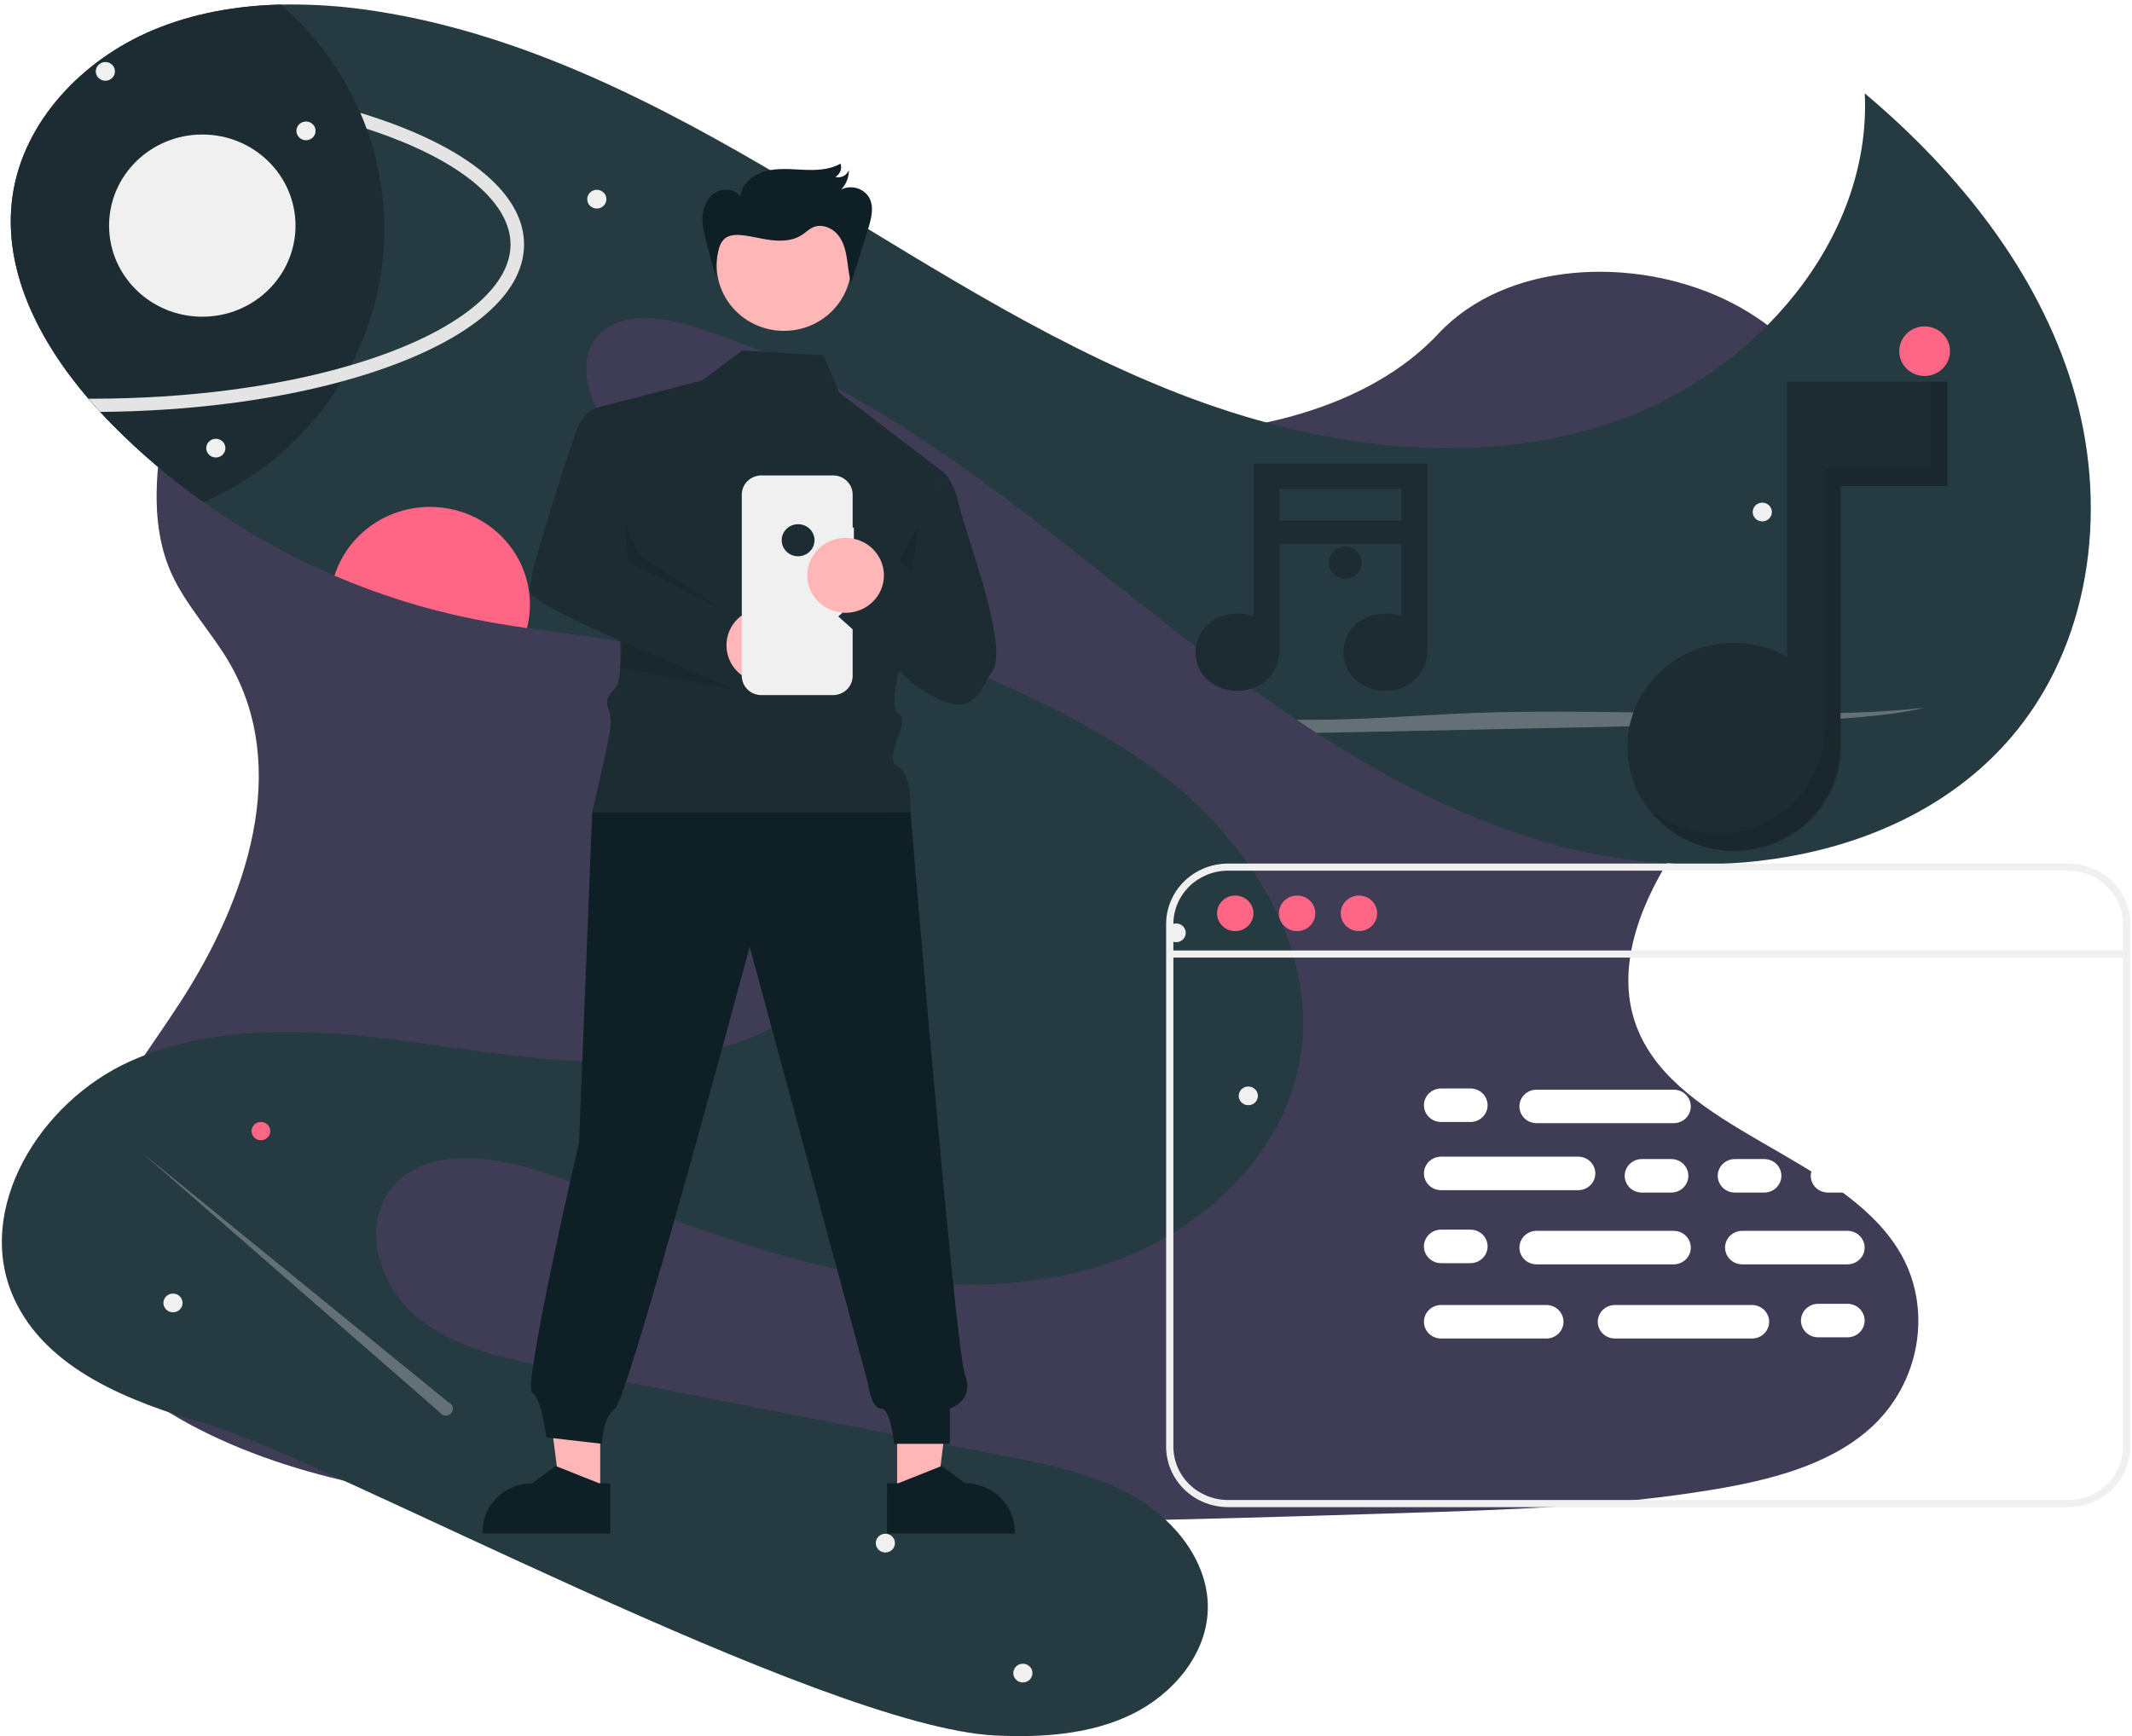 <svg width="469" height="382" viewBox="0 0 469 382" fill="none" xmlns="http://www.w3.org/2000/svg">
<path d="M251.059 95.322C224.902 94.368 199.99 85.494 176.201 75.781C152.412 66.068 128.846 55.314 103.336 50.169C86.915 46.859 68.138 46.388 54.906 55.643C42.154 64.565 38.04 79.921 35.842 94.183C34.176 104.916 33.198 116.211 37.757 126.256C40.922 133.233 46.544 139.094 50.432 145.773C63.959 169.02 54.396 197.689 39.738 220.385C32.867 231.032 24.889 241.188 19.582 252.523C14.276 263.857 11.81 276.845 16.442 288.409C21.041 299.878 32.006 308.476 43.884 314.511C68.008 326.806 96.425 330.33 124.154 332.307C185.513 336.721 247.203 334.811 308.728 332.897C331.494 332.189 354.365 331.469 376.763 327.755C389.203 325.699 402.043 322.436 411.072 314.562C422.538 304.568 425.379 287.641 417.696 275.109C404.812 254.085 369.197 248.86 360.181 226.298C355.226 213.88 360.314 200.046 367.52 188.529C382.971 163.819 408.877 142.143 410.239 113.897C411.177 94.519 398.725 75.077 379.471 65.897C359.288 56.275 331.304 57.486 316.423 73.412C301.097 89.876 274.152 96.168 251.059 95.322Z" fill="#3F3D56"/>
<g clip-path="url(#clip0_118_650)">
<path d="M443.855 160.48C420.874 189.205 377.512 195.783 341.633 185.778C329.893 182.425 318.567 177.816 307.861 172.036C301.642 168.735 295.573 165.114 289.626 161.256C288.163 160.31 286.701 159.351 285.253 158.371C284.266 157.712 283.282 157.045 282.302 156.369C270.023 147.925 258.225 138.662 246.626 129.452C217.67 106.461 187.92 82.762 152.343 71.793C145.014 69.534 135.532 68.477 130.999 74.546C127.067 79.815 129.467 87.275 132.795 92.927C145.138 113.863 167.543 127.082 189.968 137.247C212.393 147.411 236.147 155.647 255.642 170.509C275.136 185.371 290.018 208.992 286.031 232.837C282.594 253.385 265.431 270.079 245.475 277.355C225.52 284.626 203.264 283.613 182.52 278.891C161.776 274.165 142.083 265.92 122.063 258.814C109.993 254.524 94.213 251.557 86.204 261.373C79.44 269.667 83.328 282.75 91.565 289.653C99.802 296.555 110.95 298.867 121.587 300.942C154.615 307.389 187.642 313.834 220.67 320.278C230.801 322.251 241.171 324.316 249.998 329.571C258.825 334.82 265.947 343.992 265.694 354.089C265.441 364.04 257.987 372.833 248.853 377.24C239.723 381.641 229.18 382.32 219.009 381.845C180.893 380.061 71.619 320.87 45.41 313.303C28.569 308.446 10.156 301.311 3.054 285.615C-5.788 266.075 8.762 242.434 28.624 233.51C48.48 224.582 71.5 226.559 93.142 229.565C114.783 232.57 137.139 236.395 158.205 230.684C179.271 224.974 198.572 206.36 196.494 185.09C194.684 166.583 177.63 152.637 159.683 146.49C145.634 141.677 130.687 140.368 115.929 138.201C111.832 137.605 107.751 136.936 103.71 136.112C93.359 133.993 83.262 130.825 73.583 126.66C63.426 122.299 53.776 116.886 44.8 110.513C37.641 105.438 30.95 99.76 24.805 93.543C23.868 92.593 22.941 91.622 22.023 90.629C21.15 89.679 20.287 88.71 19.444 87.721C8.475 74.909 0.371 59.131 2.802 42.873C5.226 26.659 18.155 13.159 33.548 6.673C42.445 2.926 52.041 1.249 61.755 1.007C68.859 0.868 75.96 1.368 82.97 2.499C115.408 7.57 145.133 22.975 173.207 39.655C201.275 56.334 228.629 74.643 259.143 86.533C289.656 98.429 324.39 103.465 355.345 92.709C386.299 81.957 411.729 52.621 410.217 20.546C430.748 37.827 448.194 59.548 455.92 84.929C463.647 110.31 460.542 139.617 443.855 160.48Z" fill="#263A41"/>
<path d="M295.928 127.331C297.922 127.331 299.538 125.752 299.538 123.804C299.538 121.855 297.922 120.276 295.928 120.276C293.935 120.276 292.319 121.855 292.319 123.804C292.319 125.752 293.935 127.331 295.928 127.331Z" fill="#1D2C33"/>
<path d="M423.378 82.723C426.459 82.723 428.958 80.281 428.958 77.269C428.958 74.257 426.459 71.815 423.378 71.815C420.296 71.815 417.798 74.257 417.798 77.269C417.798 80.281 420.296 82.723 423.378 82.723Z" fill="#FF6584"/>
<path d="M57.395 250.881C58.534 250.881 59.457 249.979 59.457 248.866C59.457 247.753 58.534 246.85 57.395 246.85C56.257 246.85 55.334 247.753 55.334 248.866C55.334 249.979 56.257 250.881 57.395 250.881Z" fill="#FF6584"/>
<path d="M116.573 133.015C116.575 134.763 116.358 136.505 115.929 138.201C111.833 137.605 107.751 136.936 103.71 136.112C93.359 133.993 83.262 130.825 73.583 126.66C75.139 121.748 78.446 117.544 82.903 114.811C87.36 112.079 92.672 110.999 97.874 111.768C103.076 112.537 107.823 115.104 111.254 119.002C114.685 122.901 116.573 127.872 116.573 133.015Z" fill="#FF6584"/>
<path d="M387.672 114.716C388.837 114.716 389.781 113.793 389.781 112.655C389.781 111.516 388.837 110.594 387.672 110.594C386.507 110.594 385.563 111.516 385.563 112.655C385.563 113.793 386.507 114.716 387.672 114.716Z" fill="#F0F0F0"/>
<path d="M194.763 341.572C195.927 341.572 196.871 340.65 196.871 339.511C196.871 338.373 195.927 337.45 194.763 337.45C193.598 337.45 192.654 338.373 192.654 339.511C192.654 340.65 193.598 341.572 194.763 341.572Z" fill="#F0F0F0"/>
<path d="M225.013 370.172C226.178 370.172 227.122 369.249 227.122 368.111C227.122 366.973 226.178 366.05 225.013 366.05C223.849 366.05 222.905 366.973 222.905 368.111C222.905 369.249 223.849 370.172 225.013 370.172Z" fill="#F0F0F0"/>
<path d="M38.055 288.736C39.219 288.736 40.163 287.813 40.163 286.675C40.163 285.537 39.219 284.614 38.055 284.614C36.89 284.614 35.946 285.537 35.946 286.675C35.946 287.813 36.89 288.736 38.055 288.736Z" fill="#F0F0F0"/>
<path d="M141.7 250.442C142.865 250.442 143.809 249.519 143.809 248.381C143.809 247.243 142.865 246.32 141.7 246.32C140.536 246.32 139.592 247.243 139.592 248.381C139.592 249.519 140.536 250.442 141.7 250.442Z" fill="#F0F0F0"/>
<path d="M131.286 45.883C132.451 45.883 133.395 44.96 133.395 43.822C133.395 42.684 132.451 41.761 131.286 41.761C130.122 41.761 129.178 42.684 129.178 43.822C129.178 44.96 130.122 45.883 131.286 45.883Z" fill="#F0F0F0"/>
<path d="M258.735 207.3C259.9 207.3 260.844 206.378 260.844 205.239C260.844 204.101 259.9 203.178 258.735 203.178C257.571 203.178 256.627 204.101 256.627 205.239C256.627 206.378 257.571 207.3 258.735 207.3Z" fill="#F0F0F0"/>
<path d="M274.604 243.171C275.769 243.171 276.713 242.248 276.713 241.11C276.713 239.972 275.769 239.049 274.604 239.049C273.44 239.049 272.496 239.972 272.496 241.11C272.496 242.248 273.44 243.171 274.604 243.171Z" fill="#F0F0F0"/>
<path d="M84.538 50.401C84.553 60.808 82.037 71.069 77.198 80.338C76.558 81.56 75.881 82.76 75.165 83.94C68.078 95.638 57.475 104.917 44.8 110.513C37.641 105.438 30.95 99.76 24.805 93.543C23.868 92.593 22.941 91.621 22.023 90.629C21.15 89.679 20.287 88.71 19.444 87.721C8.475 74.909 0.371 59.131 2.802 42.873C5.226 26.659 18.155 13.159 33.548 6.673C42.445 2.926 52.041 1.249 61.755 1.006C69.352 7.563 75.34 15.708 79.276 24.836C79.772 25.985 80.228 27.148 80.66 28.326C83.233 35.414 84.545 42.88 84.538 50.401Z" fill="#1D2C33"/>
<path d="M115.284 53.794C115.284 63.891 105.197 73.256 86.878 80.174C83.213 81.56 79.291 82.815 75.165 83.94C59.722 88.147 41.344 90.479 22.023 90.629C21.15 89.679 20.287 88.71 19.444 87.721C19.653 87.726 19.861 87.726 20.069 87.726C41.051 87.726 60.957 85.128 77.198 80.338C80.198 79.451 83.075 78.492 85.807 77.459C102.648 71.104 112.309 62.476 112.309 53.794C112.309 45.113 102.648 36.489 85.807 30.129C84.141 29.499 82.425 28.898 80.66 28.326C80.228 27.148 79.772 25.985 79.276 24.836C81.914 25.641 84.448 26.5 86.878 27.415C105.197 34.332 115.284 43.702 115.284 53.794Z" fill="#E4E4E4"/>
<path d="M23.178 17.768C24.342 17.768 25.286 16.846 25.286 15.707C25.286 14.569 24.342 13.646 23.178 13.646C22.013 13.646 21.069 14.569 21.069 15.707C21.069 16.846 22.013 17.768 23.178 17.768Z" fill="#F0F0F0"/>
<path d="M67.314 30.856C68.478 30.856 69.422 29.933 69.422 28.795C69.422 27.657 68.478 26.734 67.314 26.734C66.149 26.734 65.205 27.657 65.205 28.795C65.205 29.933 66.149 30.856 67.314 30.856Z" fill="#F0F0F0"/>
<path d="M44.502 69.682C55.826 69.682 65.007 60.708 65.007 49.639C65.007 38.569 55.826 29.596 44.502 29.596C33.177 29.596 23.997 38.569 23.997 49.639C23.997 60.708 33.177 69.682 44.502 69.682Z" fill="#F0F0F0"/>
<path opacity="0.3" d="M423.18 155.72C418.578 157.048 408.432 158.027 397.274 158.628C386.121 159.224 373.887 159.486 361.806 159.738C340.661 160.184 319.517 160.632 298.374 161.081C295.468 161.144 292.552 161.202 289.626 161.255C288.163 160.31 286.701 159.35 285.253 158.371C287.846 158.386 290.44 158.371 293.014 158.323C304.008 158.11 313.316 157.271 323.919 156.873C340.234 156.258 357.849 156.743 374.854 156.99C391.858 157.242 411.234 157.15 423.18 155.72Z" fill="#F0F0F0"/>
<path opacity="0.3" d="M98.642 308.524L31.237 253.637L96.72 310.722C96.846 310.931 97.022 311.107 97.233 311.236C97.443 311.365 97.682 311.444 97.93 311.464C98.177 311.485 98.426 311.448 98.656 311.356C98.886 311.264 99.09 311.119 99.251 310.935C99.412 310.75 99.526 310.531 99.584 310.294C99.641 310.058 99.64 309.812 99.58 309.576C99.521 309.341 99.404 309.122 99.241 308.939C99.078 308.756 98.873 308.614 98.642 308.524H98.642Z" fill="#F0F0F0"/>
<path d="M47.477 100.658C48.642 100.658 49.586 99.736 49.586 98.597C49.586 97.459 48.642 96.536 47.477 96.536C46.313 96.536 45.369 97.459 45.369 98.597C45.369 99.736 46.313 100.658 47.477 100.658Z" fill="#F0F0F0"/>
<path d="M197.349 329.132L206.07 329.131L210.22 296.248L197.347 296.249L197.349 329.132Z" fill="#FFB6B6"/>
<path d="M195.124 326.348L197.579 326.348L207.163 322.538L212.3 326.348H212.301C215.204 326.348 217.988 327.475 220.041 329.482C222.094 331.488 223.247 334.209 223.247 337.047V337.395L195.125 337.396L195.124 326.348Z" fill="#0E1F26"/>
<path d="M132.033 329.132L123.311 329.131L119.162 296.248L132.035 296.249L132.033 329.132Z" fill="#FFB6B6"/>
<path d="M134.257 337.396L106.135 337.395V337.047C106.135 334.209 107.289 331.488 109.341 329.482C111.394 327.475 114.178 326.348 117.081 326.348H117.082L122.219 322.538L131.803 326.348L134.258 326.348L134.257 337.396Z" fill="#0E1F26"/>
<path d="M163.284 77.124L154.453 83.697L130.994 89.77C130.994 89.77 139.4 147.434 135.432 151.312C131.465 155.19 135.043 155.294 134.246 160.332C133.449 165.37 130.272 178.67 130.272 178.67H200.288C200.288 178.67 200.853 170.404 197.401 168.614C193.95 166.824 200.583 158.469 197.762 157.072C194.942 155.675 198.909 143.556 198.909 143.556L207.507 103.881L184.638 86.392L181.16 78.201L163.284 77.124Z" fill="#1D2C33"/>
<path d="M174.303 128.652C175.991 128.652 177.359 127.315 177.359 125.666C177.359 124.016 175.991 122.679 174.303 122.679C172.616 122.679 171.248 124.016 171.248 125.666C171.248 127.315 172.616 128.652 174.303 128.652Z" fill="#F2F2F2"/>
<path d="M130.272 178.67L127.385 251.342C127.385 251.342 114.918 305.017 117.084 306.428C119.249 307.839 120.166 316.253 120.166 316.253L132.437 317.664C132.437 317.664 132.437 312.02 135.325 309.903C138.212 307.787 164.919 208.303 164.919 208.303L190.974 304.489C190.974 304.489 191.627 309.903 193.792 309.903C195.958 309.903 196.679 317.664 196.679 317.664H208.95V309.903C208.95 309.903 214.464 308.195 212.299 302.55C210.133 296.906 200.288 178.67 200.288 178.67H130.272Z" fill="#0E1F26"/>
<path d="M172.454 72.793C180.627 72.793 187.252 66.318 187.252 58.33C187.252 50.341 180.627 43.866 172.454 43.866C164.282 43.866 157.657 50.341 157.657 58.33C157.657 66.318 164.282 72.793 172.454 72.793Z" fill="#FFB6B6"/>
<path opacity="0.1" d="M197.762 123.284L200.649 125.401L202.093 115.523L197.762 123.284Z" fill="black"/>
<path d="M132.378 89.714C132.378 89.714 128.768 89.008 126.603 95.358C124.438 101.708 116.497 125.697 116.497 129.93C116.497 134.164 165.945 152.842 165.945 152.842L160.8 135.2L138.152 123.58L132.378 89.714Z" fill="#1D2C33"/>
<path d="M168.239 150.227C172.895 150.227 176.669 146.537 176.669 141.986C176.669 137.435 172.895 133.746 168.239 133.746C163.583 133.746 159.808 137.435 159.808 141.986C159.808 146.537 163.583 150.227 168.239 150.227Z" fill="#FFB6B6"/>
<path opacity="0.1" d="M137.492 114.841L138.152 123.58L159.095 134.325L140.467 122.112L137.492 114.841Z" fill="black"/>
<path d="M187.838 116.087H187.567V108.812C187.567 108.259 187.455 107.711 187.239 107.201C187.022 106.69 186.705 106.226 186.305 105.835C185.905 105.444 185.43 105.133 184.908 104.922C184.385 104.71 183.825 104.601 183.259 104.601H167.491C166.925 104.601 166.365 104.71 165.842 104.922C165.319 105.133 164.845 105.444 164.445 105.835C164.045 106.225 163.727 106.69 163.511 107.201C163.294 107.711 163.183 108.259 163.183 108.812V148.723C163.183 149.276 163.294 149.824 163.511 150.335C163.727 150.846 164.045 151.31 164.445 151.701C164.845 152.092 165.319 152.402 165.842 152.613C166.365 152.825 166.925 152.934 167.491 152.934H183.259C183.825 152.934 184.385 152.825 184.908 152.613C185.43 152.402 185.905 152.092 186.305 151.701C186.705 151.31 187.022 150.846 187.239 150.335C187.455 149.824 187.567 149.276 187.567 148.723V121.265H187.838V116.087Z" fill="#F0F0F0"/>
<path d="M207.507 103.881C207.507 103.881 209.672 105.292 211.116 111.642C212.559 117.992 221.943 141.981 218.334 147.625C214.725 153.27 213.659 159.294 201.388 150.828L184.408 135.631L196.679 124.342L201.732 127.87L207.507 103.881Z" fill="#1D2C33"/>
<path d="M175.567 122.39C177.561 122.39 179.177 120.81 179.177 118.862C179.177 116.914 177.561 115.334 175.567 115.334C173.574 115.334 171.958 116.914 171.958 118.862C171.958 120.81 173.574 122.39 175.567 122.39Z" fill="#1D2C33"/>
<path d="M186.015 134.831C190.671 134.831 194.446 131.142 194.446 126.591C194.446 122.04 190.671 118.35 186.015 118.35C181.359 118.35 177.585 122.04 177.585 126.591C177.585 131.142 181.359 134.831 186.015 134.831Z" fill="#FFB6B6"/>
<path opacity="0.1" d="M137.094 141.217L161.296 151.681L136.422 146.929L137.094 141.217Z" fill="black"/>
<path d="M157.526 61.212L155.494 53.654C154.964 51.682 154.429 49.67 154.548 47.635C154.667 45.599 155.551 43.498 157.305 42.395C159.06 41.293 161.738 41.553 162.867 43.268C163.082 40.53 165.63 38.424 168.333 37.678C171.036 36.932 173.906 37.227 176.712 37.353C179.518 37.479 182.48 37.391 184.902 36C185.087 36.541 185.075 37.128 184.868 37.662C184.661 38.195 184.272 38.643 183.767 38.928C184.369 39.089 185.011 39.02 185.563 38.736C186.115 38.451 186.536 37.972 186.74 37.396C186.758 38.981 186.159 40.514 185.063 41.683C186.108 41.177 187.309 41.068 188.432 41.379C189.554 41.689 190.518 42.397 191.136 43.364C192.372 45.459 191.68 48.089 190.957 50.401L187.245 62.269C186.682 60.465 186.576 58.56 186.275 56.697C185.974 54.834 185.439 52.932 184.18 51.502C182.922 50.072 180.785 49.243 178.998 49.953C177.995 50.352 177.23 51.16 176.324 51.74C174.466 52.93 172.103 53.101 169.896 52.859C167.688 52.617 165.537 52.002 163.33 51.757C161.948 51.603 160.406 51.644 159.363 52.543C158.646 53.272 158.173 54.196 158.005 55.194C157.513 57.182 157.32 59.23 157.431 61.273" fill="#0E1F26"/>
</g>
<g filter="url(#filter0_d_118_650)">
<path d="M275.751 98V131.541C274.609 131.181 273.417 131.001 272.218 131.007C267.131 131.007 263 134.536 263 139.523C263 144.51 267.131 148 272.218 148C277.305 148 281.462 144.328 281.462 139V115.708H308.289V131.541C307.148 131.181 305.955 131.001 304.756 131.007C299.669 131.007 295.538 134.536 295.538 139.523C295.538 144.51 299.669 148 304.756 148C309.843 148 314 144.328 314 139V98H275.751ZM308.29 110.5H281.463V103.6H308.29V110.5Z" fill="#1D2C33"/>
</g>
<g filter="url(#filter1_d_118_650)">
<path d="M393.117 80V140.506C388.65 137.988 383.459 136.98 378.347 137.641C373.235 138.301 368.49 140.593 364.846 144.159C361.203 147.725 358.866 152.367 358.198 157.365C357.529 162.362 358.567 167.435 361.15 171.797C363.733 176.159 367.716 179.566 372.483 181.488C377.249 183.411 382.531 183.743 387.509 182.431C392.488 181.119 396.884 178.238 400.016 174.235C403.148 170.231 404.841 165.329 404.831 160.289V102.928H428.316V80H393.117Z" fill="#1D2C33"/>
<path opacity="0.1" d="M424.741 80V99.165H401.256V156.526C401.258 160.834 400.017 165.055 397.677 168.706C395.336 172.356 391.991 175.288 388.024 177.165C384.057 179.041 379.629 179.788 375.248 179.317C370.868 178.847 366.711 177.18 363.255 174.506C366.276 178.242 370.412 180.966 375.089 182.3C379.766 183.633 384.751 183.51 389.353 181.946C393.955 180.383 397.945 177.458 400.768 173.577C403.591 169.696 405.107 165.052 405.106 160.289V102.928H428.591V80H424.741Z" fill="black"/>
</g>
<path d="M468.611 318.297V203.299C468.606 199.773 467.171 196.394 464.62 193.901C462.07 191.408 458.612 190.005 455.005 190H270.129C266.522 190.005 263.065 191.408 260.514 193.901C257.964 196.394 256.529 199.773 256.524 203.299V318.297C256.529 321.822 257.964 325.202 260.514 327.695C263.065 330.188 266.522 331.591 270.129 331.596H455.005C458.612 331.591 462.07 330.188 464.62 327.695C467.171 325.202 468.606 321.822 468.611 318.297ZM270.129 330.031C266.947 330.027 263.895 328.79 261.645 326.59C259.394 324.39 258.128 321.408 258.124 318.297V203.299C258.128 200.188 259.394 197.206 261.645 195.006C263.895 192.806 266.947 191.568 270.129 191.565H455.005C458.188 191.568 461.239 192.806 463.49 195.006C465.74 197.206 467.006 200.188 467.01 203.299V318.297C467.006 321.408 465.74 324.39 463.49 326.59C461.239 328.79 458.188 330.027 455.005 330.031H270.129Z" fill="#F0F0F0"/>
<path d="M467.01 210.691H258.124C257.912 210.691 257.709 210.608 257.558 210.462C257.408 210.315 257.324 210.116 257.324 209.908C257.324 209.701 257.408 209.502 257.558 209.355C257.709 209.209 257.912 209.126 258.124 209.126H467.01C467.223 209.126 467.426 209.209 467.576 209.355C467.726 209.502 467.811 209.701 467.811 209.908C467.811 210.116 467.726 210.315 467.576 210.462C467.426 210.608 467.223 210.691 467.01 210.691Z" fill="#F0F0F0"/>
<path d="M271.73 204.864C273.94 204.864 275.732 203.112 275.732 200.952C275.732 198.792 273.94 197.041 271.73 197.041C269.52 197.041 267.728 198.792 267.728 200.952C267.728 203.112 269.52 204.864 271.73 204.864Z" fill="#FF6584"/>
<path d="M285.336 204.864C287.546 204.864 289.337 203.112 289.337 200.952C289.337 198.792 287.546 197.041 285.336 197.041C283.125 197.041 281.334 198.792 281.334 200.952C281.334 203.112 283.125 204.864 285.336 204.864Z" fill="#FF6584"/>
<path d="M298.941 204.864C301.151 204.864 302.943 203.112 302.943 200.952C302.943 198.792 301.151 197.041 298.941 197.041C296.731 197.041 294.939 198.792 294.939 200.952C294.939 203.112 296.731 204.864 298.941 204.864Z" fill="#FF6584"/>
<path d="M323.473 246.857H317.01C316.01 246.857 315.051 246.468 314.344 245.777C313.637 245.086 313.24 244.149 313.24 243.172C313.24 242.194 313.637 241.257 314.344 240.566C315.051 239.875 316.01 239.487 317.01 239.487H323.473C324.473 239.487 325.432 239.875 326.139 240.566C326.846 241.257 327.243 242.194 327.243 243.172C327.243 244.149 326.846 245.086 326.139 245.777C325.432 246.468 324.473 246.857 323.473 246.857Z" fill="white"/>
<path d="M367.636 262.387H361.173C360.173 262.387 359.214 261.998 358.507 261.307C357.8 260.616 357.403 259.679 357.403 258.702C357.403 257.724 357.8 256.787 358.507 256.096C359.214 255.405 360.173 255.016 361.173 255.016H367.636C368.636 255.016 369.595 255.405 370.302 256.096C371.009 256.787 371.406 257.724 371.406 258.702C371.406 259.679 371.009 260.616 370.302 261.307C369.595 261.998 368.636 262.387 367.636 262.387Z" fill="white"/>
<path d="M388.102 262.387H381.639C380.639 262.387 379.68 261.998 378.973 261.307C378.266 260.616 377.869 259.679 377.869 258.702C377.869 257.724 378.266 256.787 378.973 256.096C379.68 255.405 380.639 255.016 381.639 255.016H388.102C389.102 255.016 390.06 255.405 390.768 256.096C391.475 256.787 391.872 257.724 391.872 258.702C391.872 259.679 391.475 260.616 390.768 261.307C390.06 261.998 389.102 262.387 388.102 262.387Z" fill="white"/>
<path d="M408.567 262.387H402.105C401.105 262.387 400.146 261.998 399.439 261.307C398.732 260.616 398.335 259.679 398.335 258.702C398.335 257.724 398.732 256.787 399.439 256.096C400.146 255.405 401.105 255.016 402.105 255.016H408.567C409.567 255.016 410.526 255.405 411.233 256.096C411.94 256.787 412.338 257.724 412.338 258.702C412.338 259.679 411.94 260.616 411.233 261.307C410.526 261.998 409.567 262.387 408.567 262.387Z" fill="white"/>
<path d="M368.174 247.12H338.014C337.014 247.12 336.056 246.732 335.349 246.041C334.642 245.35 334.244 244.412 334.244 243.435C334.244 242.458 334.642 241.52 335.349 240.829C336.056 240.138 337.014 239.75 338.014 239.75H368.174C369.174 239.75 370.133 240.138 370.84 240.829C371.547 241.52 371.944 242.458 371.944 243.435C371.944 244.412 371.547 245.35 370.84 246.041C370.133 246.732 369.174 247.12 368.174 247.12Z" fill="white"/>
<path d="M347.17 261.86H317.01C316.01 261.86 315.051 261.472 314.344 260.781C313.637 260.09 313.24 259.152 313.24 258.175C313.24 257.198 313.637 256.26 314.344 255.569C315.051 254.878 316.01 254.49 317.01 254.49H347.17C348.17 254.49 349.129 254.878 349.836 255.569C350.543 256.26 350.94 257.198 350.94 258.175C350.94 259.152 350.543 260.09 349.836 260.781C349.129 261.472 348.17 261.86 347.17 261.86Z" fill="white"/>
<path d="M406.413 247.12H383.255C382.255 247.12 381.296 246.732 380.589 246.041C379.882 245.35 379.485 244.412 379.485 243.435C379.485 242.458 379.882 241.52 380.589 240.829C381.296 240.138 382.255 239.75 383.255 239.75H406.413C407.413 239.75 408.372 240.138 409.079 240.829C409.786 241.52 410.183 242.458 410.183 243.435C410.183 244.412 409.786 245.35 409.079 246.041C408.372 246.732 407.413 247.12 406.413 247.12Z" fill="white"/>
<path d="M323.473 277.917H317.01C316.01 277.917 315.051 277.528 314.344 276.837C313.637 276.146 313.24 275.209 313.24 274.231C313.24 273.254 313.637 272.317 314.344 271.626C315.051 270.935 316.01 270.546 317.01 270.546H323.473C324.473 270.546 325.432 270.935 326.139 271.626C326.846 272.317 327.243 273.254 327.243 274.231C327.243 275.209 326.846 276.146 326.139 276.837C325.432 277.528 324.473 277.917 323.473 277.917Z" fill="white"/>
<path d="M368.174 278.18H338.014C337.014 278.18 336.056 277.792 335.349 277.1C334.642 276.409 334.244 275.472 334.244 274.495C334.244 273.517 334.642 272.58 335.349 271.889C336.056 271.198 337.014 270.81 338.014 270.81H368.174C369.174 270.81 370.133 271.198 370.84 271.889C371.547 272.58 371.944 273.517 371.944 274.495C371.944 275.472 371.547 276.409 370.84 277.1C370.133 277.792 369.174 278.18 368.174 278.18Z" fill="white"/>
<path d="M406.413 278.18H383.255C382.255 278.18 381.296 277.792 380.589 277.1C379.882 276.409 379.485 275.472 379.485 274.495C379.485 273.517 379.882 272.58 380.589 271.889C381.296 271.198 382.255 270.81 383.255 270.81H406.413C407.413 270.81 408.372 271.198 409.079 271.889C409.786 272.58 410.183 273.517 410.183 274.495C410.183 275.472 409.786 276.409 409.079 277.1C408.372 277.792 407.413 278.18 406.413 278.18Z" fill="white"/>
<path d="M396.18 290.551C396.181 289.574 396.579 288.637 397.286 287.947C397.993 287.256 398.951 286.867 399.95 286.866H406.413C407.413 286.866 408.372 287.254 409.079 287.945C409.786 288.636 410.183 289.574 410.183 290.551C410.183 291.528 409.786 292.466 409.079 293.157C408.372 293.848 407.413 294.236 406.413 294.236H399.95C398.951 294.235 397.993 293.846 397.286 293.156C396.579 292.465 396.181 291.528 396.18 290.551Z" fill="white"/>
<path d="M351.479 290.814C351.48 289.837 351.877 288.901 352.584 288.21C353.291 287.519 354.249 287.13 355.249 287.129H385.409C386.409 287.129 387.368 287.517 388.075 288.209C388.782 288.9 389.179 289.837 389.179 290.814C389.179 291.792 388.782 292.729 388.075 293.42C387.368 294.111 386.409 294.499 385.409 294.499H355.249C354.249 294.498 353.291 294.11 352.584 293.419C351.877 292.728 351.48 291.791 351.479 290.814Z" fill="white"/>
<path d="M313.24 290.814C313.241 289.837 313.639 288.901 314.345 288.21C315.052 287.519 316.011 287.13 317.01 287.129H340.169C341.169 287.129 342.127 287.517 342.835 288.209C343.542 288.9 343.939 289.837 343.939 290.814C343.939 291.792 343.542 292.729 342.835 293.42C342.127 294.111 341.169 294.499 340.169 294.499H317.01C316.011 294.498 315.052 294.11 314.345 293.419C313.639 292.728 313.241 291.791 313.24 290.814Z" fill="white"/>
<defs>
<filter id="filter0_d_118_650" x="259" y="98" width="59" height="58" filterUnits="userSpaceOnUse" color-interpolation-filters="sRGB">
<feFlood flood-opacity="0" result="BackgroundImageFix"/>
<feColorMatrix in="SourceAlpha" type="matrix" values="0 0 0 0 0 0 0 0 0 0 0 0 0 0 0 0 0 0 127 0" result="hardAlpha"/>
<feOffset dy="4"/>
<feGaussianBlur stdDeviation="2"/>
<feComposite in2="hardAlpha" operator="out"/>
<feColorMatrix type="matrix" values="0 0 0 0 0 0 0 0 0 0 0 0 0 0 0 0 0 0 0.25 0"/>
<feBlend mode="normal" in2="BackgroundImageFix" result="effect1_dropShadow_118_650"/>
<feBlend mode="normal" in="SourceGraphic" in2="effect1_dropShadow_118_650" result="shape"/>
</filter>
<filter id="filter1_d_118_650" x="354" y="80" width="78.591" height="111.22" filterUnits="userSpaceOnUse" color-interpolation-filters="sRGB">
<feFlood flood-opacity="0" result="BackgroundImageFix"/>
<feColorMatrix in="SourceAlpha" type="matrix" values="0 0 0 0 0 0 0 0 0 0 0 0 0 0 0 0 0 0 127 0" result="hardAlpha"/>
<feOffset dy="4"/>
<feGaussianBlur stdDeviation="2"/>
<feComposite in2="hardAlpha" operator="out"/>
<feColorMatrix type="matrix" values="0 0 0 0 0 0 0 0 0 0 0 0 0 0 0 0 0 0 0.25 0"/>
<feBlend mode="normal" in2="BackgroundImageFix" result="effect1_dropShadow_118_650"/>
<feBlend mode="normal" in="SourceGraphic" in2="effect1_dropShadow_118_650" result="shape"/>
</filter>
<clipPath id="clip0_118_650">
<rect width="459.527" height="381" fill="white" transform="translate(0.41 0.974)"/>
</clipPath>
</defs>
</svg>
